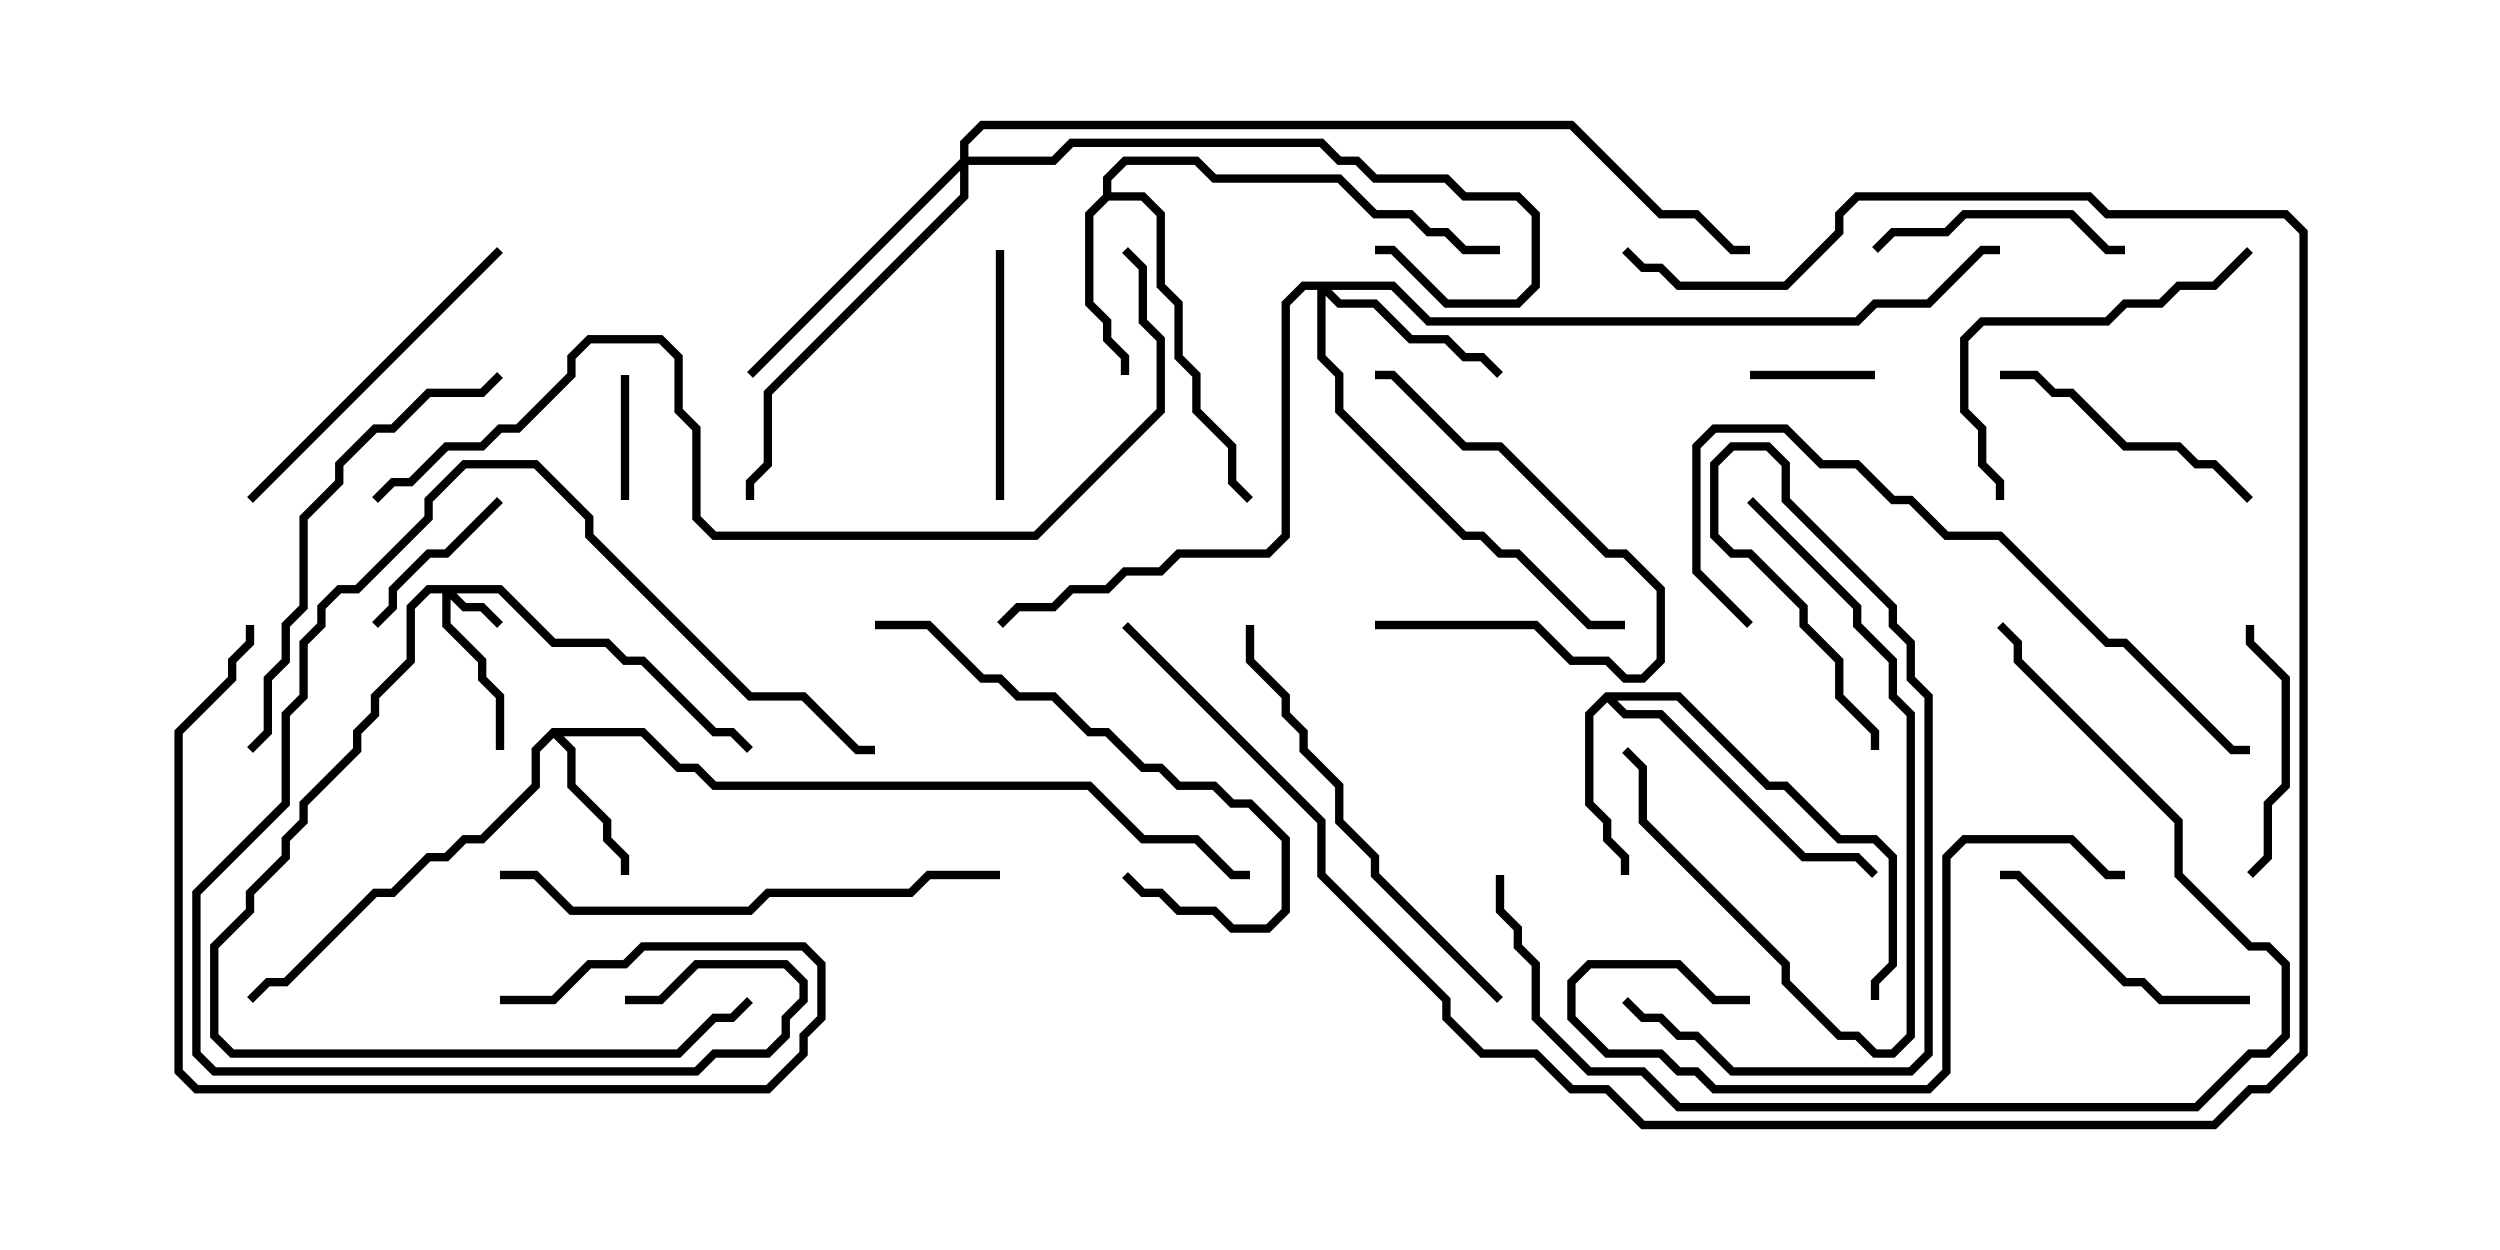 <svg version="1.1" width="30" height="15" xmlns="http://www.w3.org/2000/svg"><path d="M6.622,8.736L7.735,8.736L8.164,9.164L8.378,9.164L8.592,9.379L13.092,9.379L13.735,10.021L14.378,10.021L14.806,10.45L15,10.45L15,10.55L14.765,10.55L14.336,10.121L13.694,10.121L13.051,9.479L8.551,9.479L8.336,9.264L8.122,9.264L7.694,8.836L6.764,8.836L6.907,8.979L6.907,9.408L7.336,9.836L7.336,10.051L7.55,10.265L7.55,10.5L7.45,10.5L7.45,10.306L7.236,10.092L7.236,9.878L6.807,9.449L6.807,9.021L6.643,8.856L6.479,9.021L6.479,9.449L5.806,10.121L5.592,10.121L5.378,10.336L5.164,10.336L4.735,10.764L4.521,10.764L3.449,11.836L3.235,11.836L3.035,12.035L2.965,11.965L3.194,11.736L3.408,11.736L4.479,10.664L4.694,10.664L5.122,10.236L5.336,10.236L5.551,10.021L5.765,10.021L6.379,9.408L6.379,8.979z" stroke="none"/><path d="M13.236,2.336L13.236,2.122L13.479,1.879L14.378,1.879L14.592,2.093L16.092,2.093L16.521,2.521L16.949,2.521L17.164,2.736L17.378,2.736L17.592,2.95L18,2.95L18,3.05L17.551,3.05L17.336,2.836L17.122,2.836L16.908,2.621L16.479,2.621L16.051,2.193L14.551,2.193L14.336,1.979L13.521,1.979L13.336,2.164L13.336,2.307L13.735,2.307L13.979,2.551L13.979,3.408L14.193,3.622L14.193,4.265L14.407,4.479L14.407,4.908L14.836,5.336L14.836,5.765L15.035,5.965L14.965,6.035L14.736,5.806L14.736,5.378L14.307,4.949L14.307,4.521L14.093,4.306L14.093,3.664L13.879,3.449L13.879,2.592L13.694,2.407L13.306,2.407L13.121,2.592L13.121,3.622L13.336,3.836L13.336,4.051L13.55,4.265L13.55,4.5L13.45,4.5L13.45,4.306L13.236,4.092L13.236,3.878L13.021,3.664L13.021,2.551z" stroke="none"/><path d="M19.265,8.307L20.164,8.307L21.235,9.379L21.449,9.379L22.092,10.021L22.521,10.021L22.764,10.265L22.764,11.592L22.55,11.806L22.55,12L22.45,12L22.45,11.765L22.664,11.551L22.664,10.306L22.479,10.121L22.051,10.121L21.408,9.479L21.194,9.479L20.122,8.407L19.406,8.407L19.521,8.521L19.949,8.521L21.664,10.236L22.306,10.236L22.535,10.465L22.465,10.535L22.265,10.336L21.622,10.336L19.908,8.621L19.479,8.621L19.286,8.428L19.121,8.592L19.121,9.622L19.336,9.836L19.336,10.051L19.55,10.265L19.55,10.5L19.45,10.5L19.45,10.306L19.236,10.092L19.236,9.878L19.021,9.664L19.021,8.551z" stroke="none"/><path d="M6.021,7.021L6.664,7.664L7.306,7.664L7.521,7.879L7.735,7.879L8.592,8.736L8.806,8.736L9.035,8.965L8.965,9.035L8.765,8.836L8.551,8.836L7.694,7.979L7.479,7.979L7.265,7.764L6.622,7.764L5.979,7.121L5.478,7.121L5.592,7.236L5.806,7.236L6.035,7.465L5.965,7.535L5.765,7.336L5.551,7.336L5.407,7.192L5.407,7.479L5.836,7.908L5.836,8.122L6.05,8.336L6.05,9L5.95,9L5.95,8.378L5.736,8.164L5.736,7.949L5.307,7.521L5.307,7.121L5.164,7.121L4.979,7.306L4.979,7.949L4.55,8.378L4.55,8.592L4.336,8.806L4.336,9.021L3.693,9.664L3.693,9.878L3.479,10.092L3.479,10.306L3.05,10.735L3.05,10.949L2.621,11.378L2.621,12.408L2.806,12.593L8.122,12.593L8.551,12.164L8.765,12.164L8.965,11.965L9.035,12.035L8.806,12.264L8.592,12.264L8.164,12.693L2.765,12.693L2.521,12.449L2.521,11.336L2.95,10.908L2.95,10.694L3.379,10.265L3.379,10.051L3.593,9.836L3.593,9.622L4.236,8.979L4.236,8.765L4.45,8.551L4.45,8.336L4.879,7.908L4.879,7.265L5.122,7.021z" stroke="none"/><path d="M16.735,3.379L17.164,3.807L22.265,3.807L22.479,3.593L23.122,3.593L23.765,2.95L24,2.95L24,3.05L23.806,3.05L23.164,3.693L22.521,3.693L22.306,3.907L17.122,3.907L16.694,3.479L15.978,3.479L16.092,3.593L16.521,3.593L16.949,4.021L17.378,4.021L17.592,4.236L17.806,4.236L18.035,4.465L17.965,4.535L17.765,4.336L17.551,4.336L17.336,4.121L16.908,4.121L16.479,3.693L16.051,3.693L15.907,3.549L15.907,4.265L16.121,4.479L16.121,4.908L17.592,6.379L17.806,6.379L18.021,6.593L18.235,6.593L19.092,7.45L19.5,7.45L19.5,7.55L19.051,7.55L18.194,6.693L17.979,6.693L17.765,6.479L17.551,6.479L16.021,4.949L16.021,4.521L15.807,4.306L15.807,3.479L15.664,3.479L15.479,3.664L15.479,6.449L15.235,6.693L14.164,6.693L13.949,6.907L13.521,6.907L13.306,7.121L12.878,7.121L12.664,7.336L12.235,7.336L12.035,7.535L11.965,7.465L12.194,7.236L12.622,7.236L12.836,7.021L13.265,7.021L13.479,6.807L13.908,6.807L14.122,6.593L15.194,6.593L15.379,6.408L15.379,3.622L15.622,3.379z" stroke="none"/><path d="M11.521,1.908L11.521,1.694L11.765,1.45L18.878,1.45L19.949,2.521L20.378,2.521L20.806,2.95L21,2.95L21,3.05L20.765,3.05L20.336,2.621L19.908,2.621L18.836,1.55L11.806,1.55L11.621,1.735L11.621,1.879L12.622,1.879L12.836,1.664L15.878,1.664L16.092,1.879L16.306,1.879L16.521,2.093L17.378,2.093L17.592,2.307L18.235,2.307L18.479,2.551L18.479,3.449L18.235,3.693L17.336,3.693L16.694,3.05L16.5,3.05L16.5,2.95L16.735,2.95L17.378,3.593L18.194,3.593L18.379,3.408L18.379,2.592L18.194,2.407L17.551,2.407L17.336,2.193L16.479,2.193L16.265,1.979L16.051,1.979L15.836,1.764L12.878,1.764L12.664,1.979L11.621,1.979L11.621,2.378L9.264,4.735L9.264,5.592L9.05,5.806L9.05,6L8.95,6L8.95,5.765L9.164,5.551L9.164,4.694L11.521,2.336L11.521,2.049L9.035,4.535L8.965,4.465z" stroke="none"/><path d="M7.45,4.5L7.55,4.5L7.55,6L7.45,6z" stroke="none"/><path d="M21,4.55L21,4.45L22.5,4.45L22.5,4.55z" stroke="none"/><path d="M4.535,7.535L4.465,7.465L4.664,7.265L4.664,7.051L5.122,6.593L5.336,6.593L5.965,5.965L6.035,6.035L5.378,6.693L5.164,6.693L4.764,7.092L4.764,7.306z" stroke="none"/><path d="M11.95,3L12.05,3L12.05,6L11.95,6z" stroke="none"/><path d="M16.5,7.55L16.5,7.45L18.449,7.45L18.878,7.879L19.306,7.879L19.521,8.093L19.694,8.093L19.879,7.908L19.879,7.092L19.479,6.693L19.265,6.693L17.979,5.407L17.551,5.407L16.694,4.55L16.5,4.55L16.5,4.45L16.735,4.45L17.592,5.307L18.021,5.307L19.306,6.593L19.521,6.593L19.979,7.051L19.979,7.949L19.735,8.193L19.479,8.193L19.265,7.979L18.836,7.979L18.408,7.55z" stroke="none"/><path d="M22.535,3.035L22.465,2.965L22.694,2.736L23.336,2.736L23.551,2.521L24.878,2.521L25.306,2.95L25.5,2.95L25.5,3.05L25.265,3.05L24.836,2.621L23.592,2.621L23.378,2.836L22.735,2.836z" stroke="none"/><path d="M26.95,7.5L27.05,7.5L27.05,7.694L27.479,8.122L27.479,9.449L27.264,9.664L27.264,10.306L27.035,10.535L26.965,10.465L27.164,10.265L27.164,9.622L27.379,9.408L27.379,8.164L26.95,7.735z" stroke="none"/><path d="M27,11.95L27,12.05L25.908,12.05L25.694,11.836L25.479,11.836L24.194,10.55L24,10.55L24,10.45L24.235,10.45L25.521,11.736L25.735,11.736L25.949,11.95z" stroke="none"/><path d="M20.965,6.035L21.035,5.965L22.336,7.265L22.336,7.479L22.764,7.908L22.764,8.336L22.979,8.551L22.979,12.449L22.735,12.693L22.479,12.693L22.265,12.479L22.051,12.479L21.379,11.806L21.379,11.592L19.664,9.878L19.664,9.235L19.465,9.035L19.535,8.965L19.764,9.194L19.764,9.836L21.479,11.551L21.479,11.765L22.092,12.379L22.306,12.379L22.521,12.593L22.694,12.593L22.879,12.408L22.879,8.592L22.664,8.378L22.664,7.949L22.236,7.521L22.236,7.306z" stroke="none"/><path d="M24,4.55L24,4.45L24.449,4.45L24.664,4.664L24.878,4.664L25.521,5.307L26.164,5.307L26.378,5.521L26.592,5.521L27.035,5.965L26.965,6.035L26.551,5.621L26.336,5.621L26.122,5.407L25.479,5.407L24.836,4.764L24.622,4.764L24.408,4.55z" stroke="none"/><path d="M10.5,7.55L10.5,7.45L11.164,7.45L11.806,8.093L12.021,8.093L12.235,8.307L12.664,8.307L13.092,8.736L13.306,8.736L13.735,9.164L13.949,9.164L14.164,9.379L14.592,9.379L14.806,9.593L15.021,9.593L15.479,10.051L15.479,10.949L15.235,11.193L14.765,11.193L14.551,10.979L14.122,10.979L13.908,10.764L13.694,10.764L13.465,10.535L13.535,10.465L13.735,10.664L13.949,10.664L14.164,10.879L14.592,10.879L14.806,11.093L15.194,11.093L15.379,10.908L15.379,10.092L14.979,9.693L14.765,9.693L14.551,9.479L14.122,9.479L13.908,9.264L13.694,9.264L13.265,8.836L13.051,8.836L12.622,8.407L12.194,8.407L11.979,8.193L11.765,8.193L11.122,7.55z" stroke="none"/><path d="M5.965,2.965L6.035,3.035L3.035,6.035L2.965,5.965z" stroke="none"/><path d="M22.55,9L22.45,9L22.45,8.806L22.021,8.378L22.021,7.949L21.593,7.521L21.593,7.306L20.979,6.693L20.765,6.693L20.521,6.449L20.521,5.551L20.765,5.307L21.235,5.307L21.479,5.551L21.479,5.979L22.764,7.265L22.764,7.479L22.979,7.694L22.979,8.122L23.193,8.336L23.193,12.664L22.949,12.907L20.765,12.907L20.336,12.479L20.122,12.479L19.908,12.264L19.694,12.264L19.465,12.035L19.535,11.965L19.735,12.164L19.949,12.164L20.164,12.379L20.378,12.379L20.806,12.807L22.908,12.807L23.093,12.622L23.093,8.378L22.879,8.164L22.879,7.735L22.664,7.521L22.664,7.306L21.379,6.021L21.379,5.592L21.194,5.407L20.806,5.407L20.621,5.592L20.621,6.408L20.806,6.593L21.021,6.593L21.693,7.265L21.693,7.479L22.121,7.908L22.121,8.336L22.55,8.765z" stroke="none"/><path d="M7.5,12.05L7.5,11.95L7.908,11.95L8.336,11.521L9.449,11.521L9.693,11.765L9.693,12.021L9.479,12.235L9.479,12.449L9.235,12.693L8.592,12.693L8.378,12.907L2.551,12.907L2.307,12.664L2.307,10.694L3.379,9.622L3.379,8.551L3.593,8.336L3.593,7.694L3.807,7.479L3.807,7.265L4.051,7.021L4.265,7.021L5.093,6.194L5.093,5.979L5.551,5.521L6.449,5.521L7.121,6.194L7.121,6.408L9.021,8.307L9.664,8.307L10.306,8.95L10.5,8.95L10.5,9.05L10.265,9.05L9.622,8.407L8.979,8.407L7.021,6.449L7.021,6.235L6.408,5.621L5.592,5.621L5.193,6.021L5.193,6.235L4.306,7.121L4.092,7.121L3.907,7.306L3.907,7.521L3.693,7.735L3.693,8.378L3.479,8.592L3.479,9.664L2.407,10.735L2.407,12.622L2.592,12.807L8.336,12.807L8.551,12.593L9.194,12.593L9.379,12.408L9.379,12.194L9.593,11.979L9.593,11.806L9.408,11.621L8.378,11.621L7.949,12.05z" stroke="none"/><path d="M26.965,2.965L27.035,3.035L26.592,3.479L26.164,3.479L25.949,3.693L25.521,3.693L25.306,3.907L23.806,3.907L23.621,4.092L23.621,4.908L23.836,5.122L23.836,5.551L24.05,5.765L24.05,6L23.95,6L23.95,5.806L23.736,5.592L23.736,5.164L23.521,4.949L23.521,4.051L23.765,3.807L25.265,3.807L25.479,3.593L25.908,3.593L26.122,3.379L26.551,3.379z" stroke="none"/><path d="M21,11.95L21,12.05L20.551,12.05L20.122,11.621L19.092,11.621L18.907,11.806L18.907,12.194L19.306,12.593L19.949,12.593L20.164,12.807L20.378,12.807L20.592,13.021L23.122,13.021L23.307,12.836L23.307,10.265L23.551,10.021L24.878,10.021L25.306,10.45L25.5,10.45L25.5,10.55L25.265,10.55L24.836,10.121L23.592,10.121L23.407,10.306L23.407,12.878L23.164,13.121L20.551,13.121L20.336,12.907L20.122,12.907L19.908,12.693L19.265,12.693L18.807,12.235L18.807,11.765L19.051,11.521L20.164,11.521L20.592,11.95z" stroke="none"/><path d="M6,12.05L6,11.95L6.622,11.95L7.051,11.521L7.479,11.521L7.694,11.307L9.664,11.307L9.907,11.551L9.907,12.235L9.693,12.449L9.693,12.664L9.235,13.121L2.336,13.121L2.093,12.878L2.093,8.765L2.736,8.122L2.736,7.908L2.95,7.694L2.95,7.5L3.05,7.5L3.05,7.735L2.836,7.949L2.836,8.164L2.193,8.806L2.193,12.836L2.378,13.021L9.194,13.021L9.593,12.622L9.593,12.408L9.807,12.194L9.807,11.592L9.622,11.407L7.735,11.407L7.521,11.621L7.092,11.621L6.664,12.05z" stroke="none"/><path d="M5.965,4.465L6.035,4.535L5.806,4.764L5.164,4.764L4.735,5.193L4.521,5.193L4.121,5.592L4.121,5.806L3.693,6.235L3.693,7.306L3.479,7.521L3.479,7.949L3.264,8.164L3.264,8.806L3.035,9.035L2.965,8.965L3.164,8.765L3.164,8.122L3.379,7.908L3.379,7.479L3.593,7.265L3.593,6.194L4.021,5.765L4.021,5.551L4.479,5.093L4.694,5.093L5.122,4.664L5.765,4.664z" stroke="none"/><path d="M18.035,11.965L17.965,12.035L16.45,10.521L16.45,10.306L16.021,9.878L16.021,9.449L15.593,9.021L15.593,8.806L15.379,8.592L15.379,8.378L14.95,7.949L14.95,7.5L15.05,7.5L15.05,7.908L15.479,8.336L15.479,8.551L15.693,8.765L15.693,8.979L16.121,9.408L16.121,9.836L16.55,10.265L16.55,10.479z" stroke="none"/><path d="M6,10.55L6,10.45L6.449,10.45L6.878,10.879L8.979,10.879L9.194,10.664L10.908,10.664L11.122,10.45L12,10.45L12,10.55L11.164,10.55L10.949,10.764L9.235,10.764L9.021,10.979L6.836,10.979L6.408,10.55z" stroke="none"/><path d="M21.035,7.465L20.965,7.535L20.307,6.878L20.307,5.336L20.551,5.093L21.449,5.093L21.878,5.521L22.306,5.521L22.735,5.95L22.949,5.95L23.378,6.379L24.021,6.379L25.306,7.664L25.521,7.664L26.806,8.95L27,8.95L27,9.05L26.765,9.05L25.479,7.764L25.265,7.764L23.979,6.479L23.336,6.479L22.908,6.05L22.694,6.05L22.265,5.621L21.836,5.621L21.408,5.193L20.592,5.193L20.407,5.378L20.407,6.836z" stroke="none"/><path d="M17.95,10.5L18.05,10.5L18.05,10.908L18.264,11.122L18.264,11.336L18.479,11.551L18.479,12.194L19.092,12.807L19.735,12.807L20.164,13.236L26.336,13.236L26.979,12.593L27.194,12.593L27.379,12.408L27.379,11.592L27.194,11.407L26.979,11.407L26.093,10.521L26.093,9.878L24.164,7.949L24.164,7.735L23.965,7.535L24.035,7.465L24.264,7.694L24.264,7.908L26.193,9.836L26.193,10.479L27.021,11.307L27.235,11.307L27.479,11.551L27.479,12.449L27.235,12.693L27.021,12.693L26.378,13.336L20.122,13.336L19.694,12.907L19.051,12.907L18.379,12.235L18.379,11.592L18.164,11.378L18.164,11.164L17.95,10.949z" stroke="none"/><path d="M13.465,7.535L13.535,7.465L15.907,9.836L15.907,10.479L17.407,11.979L17.407,12.194L17.806,12.593L18.449,12.593L18.878,13.021L19.306,13.021L19.735,13.45L26.551,13.45L26.979,13.021L27.194,13.021L27.593,12.622L27.593,2.806L27.408,2.621L25.265,2.621L25.051,2.407L22.306,2.407L22.121,2.592L22.121,2.806L21.449,3.479L20.122,3.479L19.908,3.264L19.694,3.264L19.465,3.035L19.535,2.965L19.735,3.164L19.949,3.164L20.164,3.379L21.408,3.379L22.021,2.765L22.021,2.551L22.265,2.307L25.092,2.307L25.306,2.521L27.449,2.521L27.693,2.765L27.693,12.664L27.235,13.121L27.021,13.121L26.592,13.55L19.694,13.55L19.265,13.121L18.836,13.121L18.408,12.693L17.765,12.693L17.307,12.235L17.307,12.021L15.807,10.521L15.807,9.878z" stroke="none"/><path d="M13.465,3.035L13.535,2.965L13.764,3.194L13.764,3.836L13.979,4.051L13.979,4.949L12.449,6.479L8.551,6.479L8.307,6.235L8.307,5.164L8.093,4.949L8.093,4.306L7.908,4.121L7.092,4.121L6.907,4.306L6.907,4.521L6.235,5.193L6.021,5.193L5.806,5.407L5.378,5.407L4.949,5.836L4.735,5.836L4.535,6.035L4.465,5.965L4.694,5.736L4.908,5.736L5.336,5.307L5.765,5.307L5.979,5.093L6.194,5.093L6.807,4.479L6.807,4.265L7.051,4.021L7.949,4.021L8.193,4.265L8.193,4.908L8.407,5.122L8.407,6.194L8.592,6.379L12.408,6.379L13.879,4.908L13.879,4.092L13.664,3.878L13.664,3.235z" stroke="none"/></svg>
